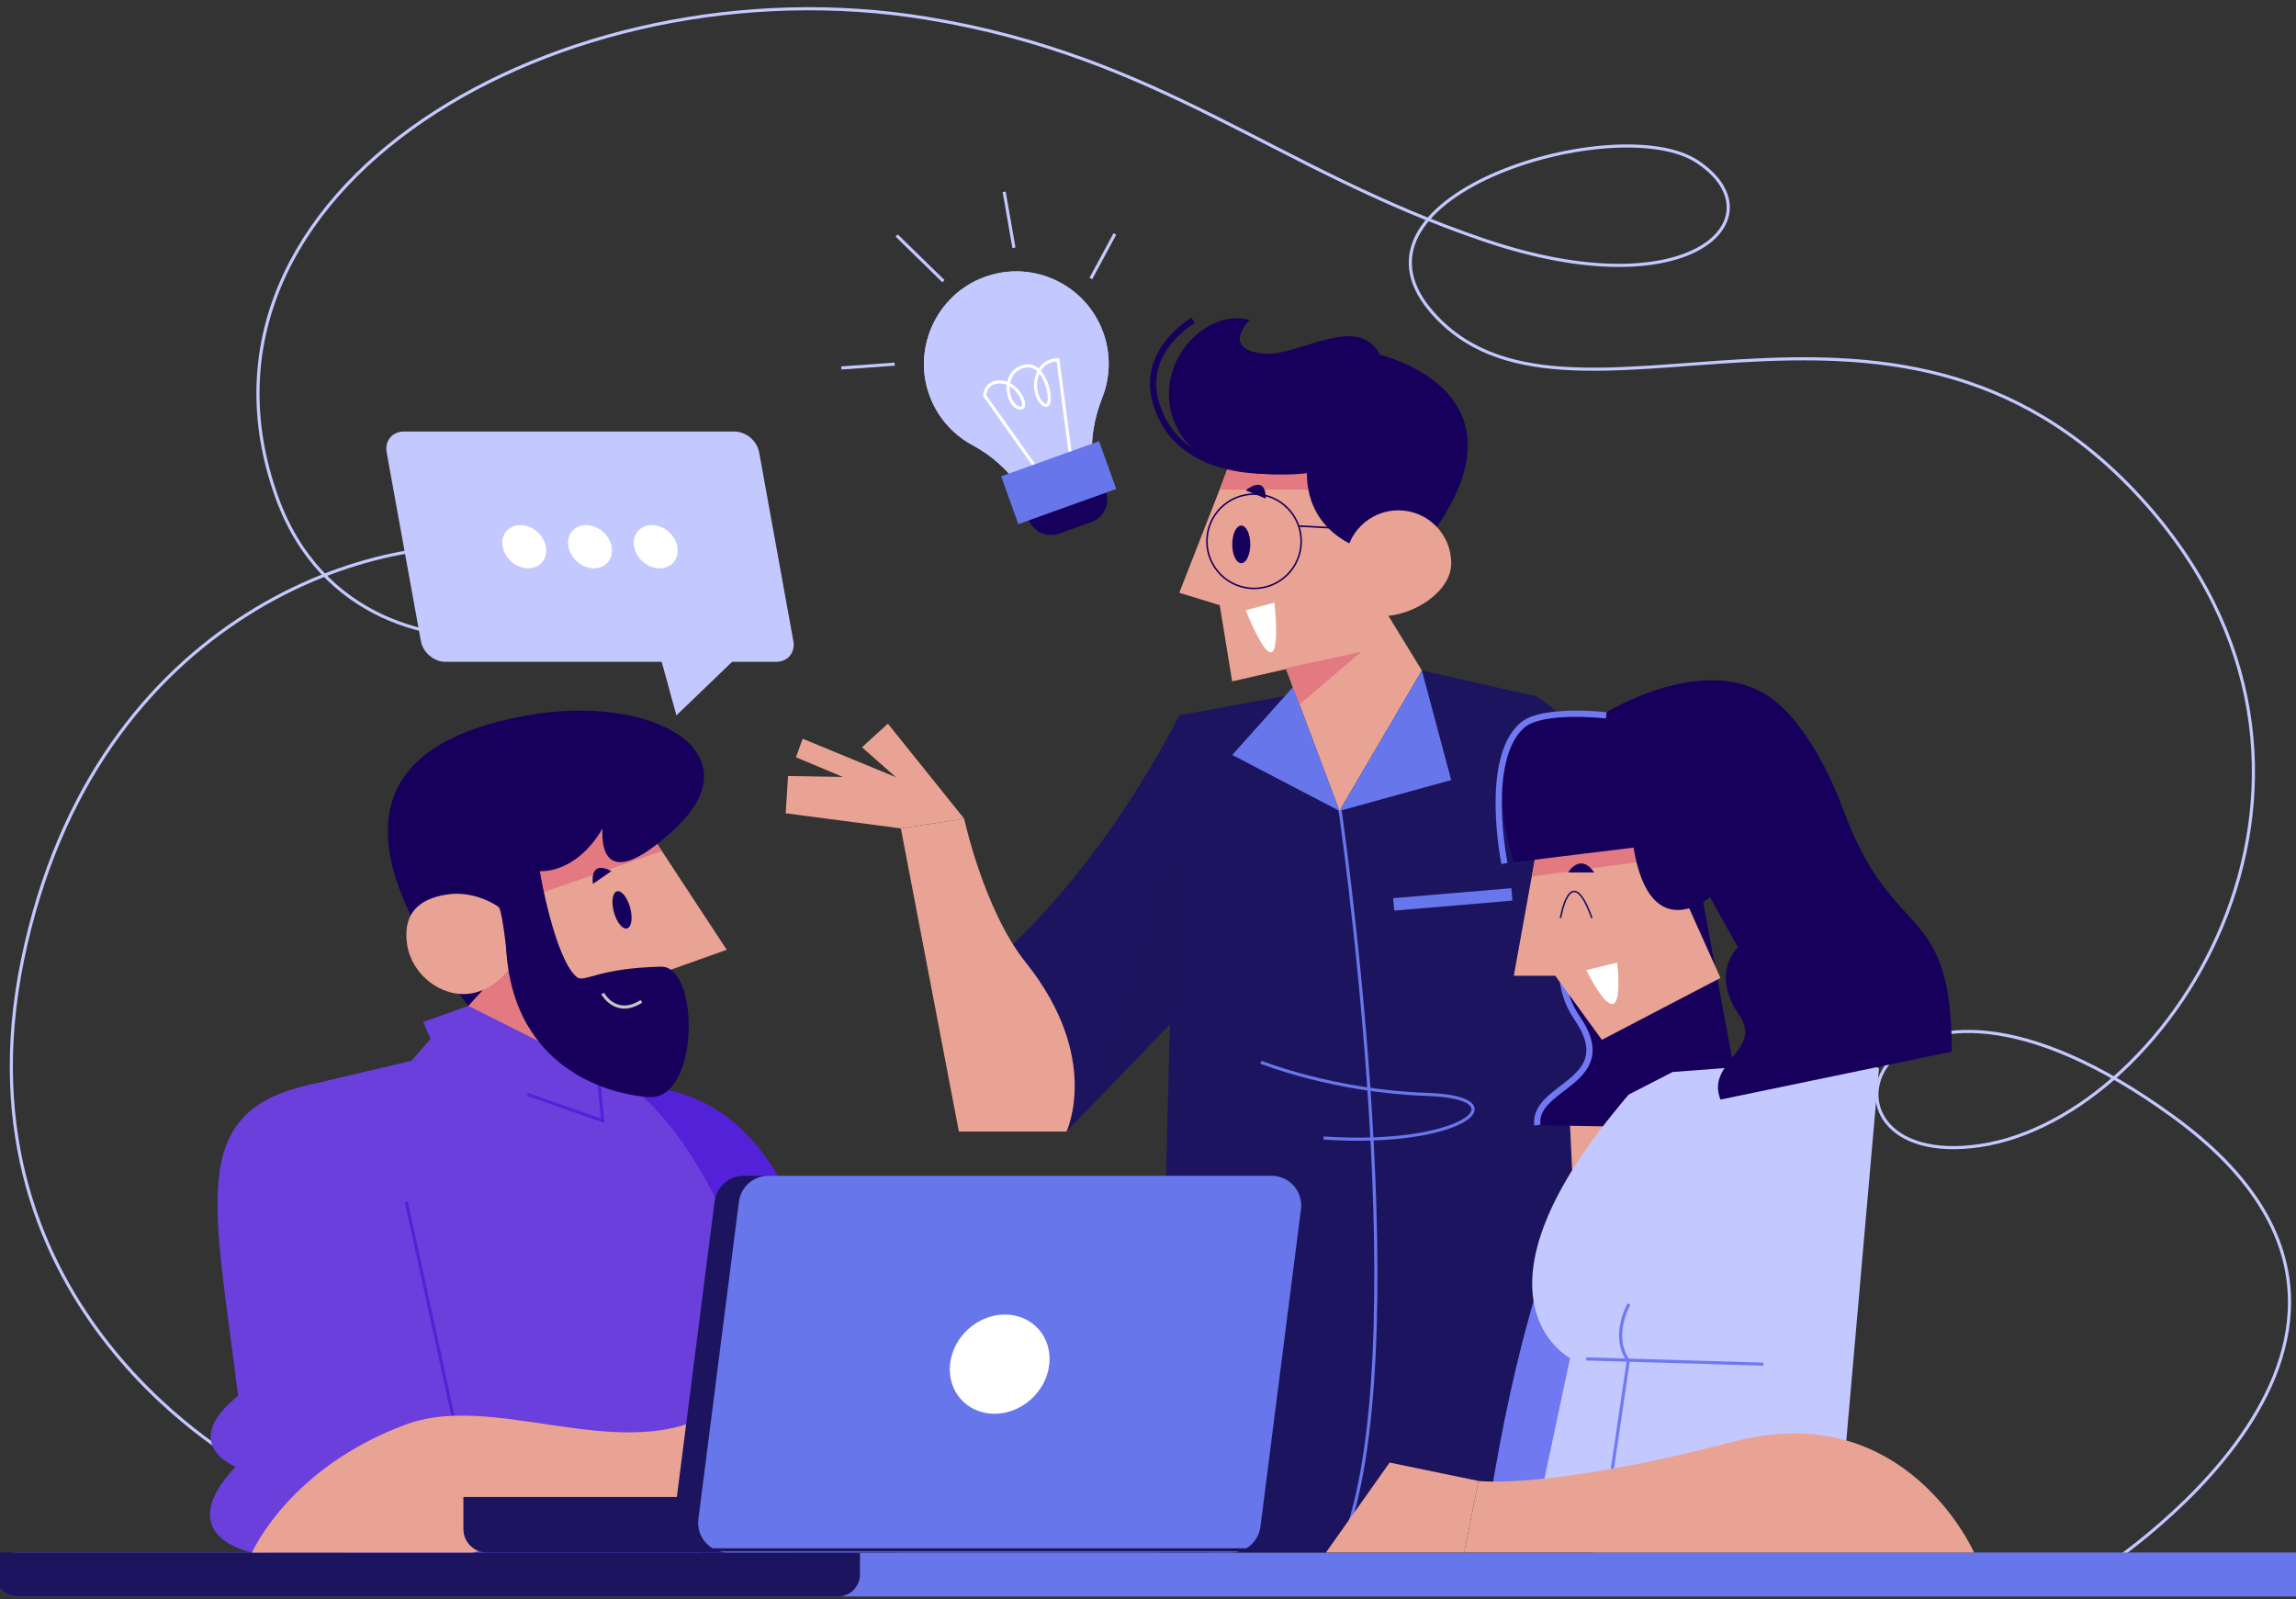 <?xml version="1.0" encoding="utf-8"?>
<!-- Generator: Adobe Illustrator 16.0.0, SVG Export Plug-In . SVG Version: 6.00 Build 0)  -->
<!DOCTYPE svg PUBLIC "-//W3C//DTD SVG 1.1//EN" "http://www.w3.org/Graphics/SVG/1.1/DTD/svg11.dtd">
<svg version="1.1" id="Layer_1" xmlns="http://www.w3.org/2000/svg" xmlns:xlink="http://www.w3.org/1999/xlink" x="0px" y="0px"
	 width="736.333px" height="512.897px" viewBox="0 0 736.333 512.897" enable-background="new 0 0 736.333 512.897"
	 xml:space="preserve">
<rect x="0" y="0" width="736.333" height="512.897" fill="#333333" stroke="none"/>
<g>
	<path fill="none" stroke="#C3C8FF" stroke-miterlimit="10" d="M79.975,470.536c0,0-95.849-50.077-72.752-162.677
		c23.094-112.601,117.152-139.318,155.835-131.052c72.501,15.491-45.951,61.203-74.246-17.257
		C53.309,61.103,179.893-13.433,297.236,5.859c75.415,12.395,111.818,48.498,178.855,71.182c66.797,22.603,94.813-7.67,68.2-25.215
		c-25.263-16.656-116.986,10.519-85.493,47.76c43.123,50.996,147.047-28.015,227.594,59.964
		c80.544,87.979,10.621,198.584-51.3,207.809c-61.922,9.224-34.769-79.661,61.921-9.225
		c96.692,70.438-25.443,146.797-25.443,146.797"/>
	<path fill="#6876EB" d="M738.133,511.973H5.443c-3.89,0-7.043-3.153-7.043-7.043s3.153-7.042,7.043-7.042h739.73v7.042
		C745.174,508.82,742.021,511.973,738.133,511.973"/>
	<path fill="#1C145E" d="M268.745,511.973H5.443c-3.89,0-7.042-3.153-7.042-7.043v-7.042h277.386v7.042
		C275.788,508.82,272.634,511.973,268.745,511.973"/>
	<path fill="#1C145E" d="M378.204,229.415c-31.378,60.297-66.631,84.858-66.631,84.858l30.446,48.608l53.165-55.249L378.204,229.415
		z"/>
	<path fill="#1C145E" d="M456,215.023l-77.796,14.391c-4.93,147.19-6.775,268.455-6.775,268.455h139.643
		c0,0,4.052-225.39-18.411-274.566L456,215.023z"/>
	
		<line fill="none" stroke="#6876EB" stroke-width="4" stroke-miterlimit="10" x1="446.966" y1="290.032" x2="484.868" y2="286.825"/>
	<path fill="none" stroke="#6876EB" stroke-miterlimit="10" d="M429.569,258.397c0,0,24.057,164.161,3.125,230.583"/>
	<path fill="none" stroke="#6876EB" stroke-miterlimit="10" d="M404.38,340.625c0,0,23.236,9.354,53.359,10.342
		c30.124,0.989,11.383,17.017-33.274,13.979"/>
	<polygon fill="#E9A394" points="410.368,209.039 429.568,260.048 456,215.023 438.58,186.557 	"/>
	<polygon fill="#6876EB" points="429.569,260.048 465.409,250.155 456,215.023 	"/>
	<polygon fill="#6876EB" points="414.635,220.373 395.184,242.101 429.569,260.048 	"/>
	<path fill="#E9A394" d="M342.019,362.881c0,0,11.358-23.688-13.034-54.201c-13.526-16.921-19.756-46.117-19.756-46.117
		l-20.323,3.091l18.608,97.228H342.019z"/>
	<polygon fill="#E9A394" points="284.752,232.075 276.431,239.639 287.554,249.457 252.723,248.863 251.977,260.817 
		288.905,265.652 309.229,262.563 	"/>
	<polygon fill="#E9A394" points="290.84,250.69 257.419,236.903 255.262,242.842 283.156,254.565 	"/>
	<path fill="#1C145E" d="M492.66,223.303c0,0,44.891,25.56,59.069,121.309l-52.083,12.565L492.66,223.303z"/>
	<polygon fill="#E9A394" points="395.159,146.702 378.204,190.09 391.17,194.079 395.159,218.513 436.55,209.038 442.535,142.713 	
		"/>
	<polygon fill="#E37A82" points="422.782,157.012 391.129,157.012 394.581,147.659 422.782,145.915 	"/>
	<path fill="#16005C" d="M439.323,176.806c0,0-20.196-4.178-20.196-25.069c0,0-29.964,4.078-40.308-12.188
		c-12.252-19.266,6.472-41.406,21.936-36.906c0,0-9.744,9.657,5.054,10.793c10.554,0.809,29.842-13.232,36.727,0.348
		c0,0,53.123,12.133,13.465,61.629L439.323,176.806z"/>
	<path fill="none" stroke="#16005C" stroke-width="2" stroke-miterlimit="10" d="M419.127,150.084c0,0-40.053,7.739-48.43-20.984
		c-4.898-16.791,11.934-26.354,11.934-26.354"/>
	<circle fill="none" stroke="#16005C" stroke-width="0.5" stroke-miterlimit="10" cx="402.179" cy="173.584" r="15.121"/>
	
		<line fill="none" stroke="#16005C" stroke-width="0.5" stroke-miterlimit="10" x1="416.485" y1="168.692" x2="438.02" y2="169.872"/>
	<path fill="#E9A394" d="M465.409,180.613c0,9.364-12.547,16.957-21.91,16.957c-9.364,0-12.002-7.593-12.002-16.957
		c0-9.363,7.594-16.955,16.958-16.955C457.818,163.658,465.409,171.25,465.409,180.613"/>
	<polygon fill="#E9A394" points="545.514,346.111 545.514,424.297 506.528,424.297 503.284,356.299 	"/>
	<polygon fill="#1C145C" points="375.167,328.434 376.804,273.957 351.55,352.978 	"/>
	<polygon fill="#E37A82" points="412.377,214.229 436.55,209.039 416.73,225.944 	"/>
	<path fill="#16005C" d="M400.973,174.577c0,3.335-1.296,6.035-2.895,6.035s-2.895-2.7-2.895-6.035c0-3.334,1.296-6.036,2.895-6.036
		S400.973,171.243,400.973,174.577"/>
	<path fill="#16005C" d="M405.937,159.897c0-8.088-6.438-2.643-6.438-2.643L405.937,159.897z"/>
	<path fill="#FFFFFF" d="M399.499,195.703l9.209-2.451C408.708,193.251,412.652,227.408,399.499,195.703"/>
	<path fill="#5321D7" d="M201.042,348.807c0,0,62.132-9.613,63.354,98.735c0.198,17.581,11.393,50.346,11.393,50.346H219.48
		L201.042,348.807z"/>
	<path fill="#6A3FDC" d="M136.075,339.194l-37.552,8.864l11.456,149.83h146.115c0,0-4.901-118.544-60.002-154.11L136.075,339.194z"
		/>
	<path fill="#6A3FDC" d="M98.521,348.058c-38.707,8.827-29.646,38.535-22.171,99.539c-19.319,15.69-0.785,22.753-0.785,22.753
		c-21.218,22.489,5.252,27.538,5.252,27.538h70.658C151.475,497.888,137.256,339.223,98.521,348.058"/>
	<line fill="none" stroke="#5321D7" stroke-miterlimit="10" x1="147.273" y1="463.281" x2="130.316" y2="385.445"/>
	<path fill="#E9A394" d="M80.816,497.888c0,0,11.929-27.39,49.634-41.16c31.261-11.416,76.99,18.219,106.265-9.94l5.419,31.705
		l-90.661,19.396H80.816z"/>
	<polygon fill="#E9A394" points="205.108,262.028 233.061,304.576 215.123,310.979 212.023,345.557 158.114,326.83 163.192,256.494 
			"/>
	<polygon fill="#E37A82" points="163.63,306.721 136.074,339.194 171.412,382.5 187.349,331.918 	"/>
	<polygon fill="#E37A82" points="172.844,286.617 212.275,272.937 205.107,262.028 166.156,266.08 	"/>
	<path fill="#16005C" d="M169.439,301.521c0,0,11.938,23.902,3.632-22.172c0,0,11.33,1.272,20.199-13.68c0,0-2.757,24.365,23.27,0
		c26.027-24.364-7.061-43.427-47.487-36.255c-35.042,6.217-70.108,26.018-18.856,93.14L169.439,301.521z"/>
	<path fill="#E9A394" d="M163.057,311.026c-2.689,3.605-7.31,6.878-12.114,7.577c-9.607,1.4-18.992-6.186-20.39-15.792
		c-1.398-9.608,3.454-14.598,13.059-15.996c5.4-0.787,11.655,0.814,16.344,4.073C161.372,292.656,163.057,311.026,163.057,311.026"
		/>
	<path fill="#16005C" d="M202.09,291.079c0.892,3.284,0.448,6.263-0.991,6.652c-1.439,0.391-3.328-1.955-4.219-5.237
		c-0.892-3.284-0.447-6.263,0.991-6.653C199.31,285.451,201.198,287.796,202.09,291.079"/>
	<path fill="#16005C" d="M190.158,283.447c0,0-1.401-7.9,5.933-4.096L190.158,283.447z"/>
	<polygon fill="#6A3FDC" points="131.662,340.522 138.062,333.174 135.713,327.727 150.197,322.554 191.742,343.446 
		193.271,359.399 186.241,357.177 174.763,399.958 	"/>
	<polyline fill="none" stroke="#5321D7" stroke-miterlimit="10" points="169.179,350.967 193.271,359.4 191.742,343.446 	"/>
	<path fill="#16005C" d="M173.072,279.349c0,0,4.848,28.209,11.937,34.007c2.328,1.906,6.733-2.939,27.015-3.347
		c12.4-0.248,12.391,43.04-4.065,41.798c-16.457-1.24-41.466-11.5-45.213-43.051C159.458,281.079,173.072,279.349,173.072,279.349"
		/>
	<path fill="none" stroke="#C4C6C5" stroke-miterlimit="10" d="M193.272,318.603c0,0,4.183,7.788,12.425,2.513"/>
	<path fill="#1C145E" d="M287.316,480.074H148.609v10.277c0,4.163,3.375,7.537,7.536,7.537h131.17c4.163,0,7.536-3.374,7.536-7.537
		v-2.741C294.852,483.449,291.479,480.074,287.316,480.074"/>
	<path fill="#1C145E" d="M399.968,377.053H238.617c-4.796,0-8.844,3.563-9.451,8.32l-13.001,101.778
		c-0.726,5.696,3.71,10.736,9.453,10.736h161.351c4.795,0,8.844-3.564,9.452-8.322l12.998-101.778
		C410.146,382.093,405.709,377.053,399.968,377.053"/>
	<path fill="#6876EB" d="M407.776,377.053H246.425c-4.795,0-8.842,3.563-9.45,8.32l-12.999,101.778
		c-0.729,5.696,3.708,10.736,9.453,10.736h161.349c4.796,0,8.845-3.564,9.45-8.322l12.999-101.778
		C417.955,382.093,413.518,377.053,407.776,377.053"/>
	<path fill="#FFFFFF" d="M336.515,437.47c-0.925,8.788-8.798,15.913-17.586,15.913c-8.79,0-15.165-7.125-14.241-15.913
		c0.923-8.789,8.798-15.914,17.586-15.914C331.064,421.556,337.438,428.681,336.515,437.47"/>
	<line fill="none" stroke="#1C145E" stroke-miterlimit="10" x1="404.256" y1="497.026" x2="203.417" y2="497.026"/>
	<path fill="#16005C" d="M493.016,360.82l66.671,1.265l-15.113-81.561l-35.451,4.014c0,0-15.969,23.57-3.36,41.896
		C519.991,347.111,491.552,347.882,493.016,360.82"/>
	<path fill="none" stroke="#7079F1" stroke-width="2" stroke-miterlimit="10" d="M509.122,284.538c0,0-15.971,23.57-3.358,41.896
		c14.227,20.678-14.212,21.449-12.748,34.387"/>
	<path fill="#7079F1" d="M522.424,350.967c0,0-30.337,29.771-46.333,141.946h33.769L522.424,350.967z"/>
	<path fill="#C3C8FF" d="M602.595,342.676l-13.2,150.237h-98.077l12.209-57.38c0,0-37.339-19.48,18.897-84.566l13.976-7.189
		l60.723-4.584L602.595,342.676z"/>
	<path fill="none" stroke="#7079F1" stroke-miterlimit="10" d="M522.424,418.208c0,0-5.881,10.071-0.229,18.154l-8.323,56.552"/>
	<line fill="none" stroke="#7079F1" stroke-miterlimit="10" x1="508.714" y1="435.792" x2="565.521" y2="437.47"/>
	<path fill="#E9A394" d="M633.082,497.87c0,0-21.829-49.92-76.732-35.634c-59.949,15.598-82.211,12.683-82.211,12.683l-4.544,22.951
		H633.082z"/>
	<polygon fill="#E9A394" points="474.139,474.918 445.655,469.029 425.233,497.87 469.595,497.87 	"/>
	<polygon fill="#E9A394" points="494.356,263.782 485.489,312.921 498.79,312.921 513.724,333.454 551.756,313.622 525.156,254.354 
			"/>
	<polygon fill="#E37A82" points="492.206,275.699 491.317,281.094 526.391,276.31 525.854,269.589 	"/>
	<path fill="#16005C" d="M591.301,260.048c-8.78-23.8-19.515-32.975-19.516-32.976c-21.516-21.383-58.296,2.342-58.296,2.342
		c-47.131-11.408-27.998,47.107-27.998,47.107l38.382-4.707c5.367,32.196,24.561,15.893,24.561,15.893l8.95,16.146
		c0.002,0-9.03,7.982,0.386,21.667c7.751,11.267-10.812,15.105-6.016,27.101l74.193-15.381
		C625.947,288.428,607.168,303.065,591.301,260.048"/>
	<path fill="none" stroke="#7079F1" stroke-width="2" stroke-miterlimit="10" d="M482.482,276.901c0,0-6.787-33.409,5.681-44.282
		c6.502-5.669,26.978-3.205,26.978-3.205"/>
	<path fill="#FFFFFF" d="M508.714,311.113l9.908-2.433C518.622,308.68,522.101,336.938,508.714,311.113"/>
	<path fill="none" stroke="#1C145E" stroke-width="0.5" stroke-miterlimit="10" d="M500.464,294.414c0,0,3.153-19.222,10.054,0"/>
	<path fill="#16005C" d="M502.898,279.792c0,0,3.842-6.506,8.394,0H502.898z"/>
	<path fill="#C3C8FF" d="M353.808,106.639c-5.747-15.986-23.82-23.992-39.664-17.162c-13.633,5.881-20.86,21.347-16.631,35.579
		c2.366,7.957,7.703,14.112,14.388,17.703c6.172,3.314,11.47,8.042,15.35,13.873l1.121,1.682l22.196-7.98l-0.206-2
		c-0.731-7.083,0.507-14.17,3.125-20.792C356.042,121.077,356.346,113.693,353.808,106.639"/>
	<path fill="#C3C8FF" d="M353.808,106.639c-5.747-15.986-23.82-23.992-39.664-17.162c-13.633,5.881-20.86,21.347-16.631,35.579
		c2.366,7.957,7.703,14.112,14.388,17.703c6.172,3.314,11.47,8.042,15.35,13.873l1.121,1.682l22.196-7.98l-0.206-2
		c-0.731-7.083,0.507-14.17,3.125-20.792C356.042,121.077,356.346,113.693,353.808,106.639"/>
	<path fill="none" stroke="#FFFFFF" stroke-miterlimit="10" d="M333.449,151.769l-17.693-24.954c0,0,0.322-5.053,5.876-4.252
		c5.553,0.801,8.87,9.564,4.906,8.15c-3.962-1.414-5.365-11.717,2.133-13.288c7.5-1.571,10.006,15.465,5.862,12.182
		c-4.143-3.282-3.271-14.128,4.762-14.218l4.712,35.989"/>
	<path fill="#16005C" d="M350.052,167.389l-10.423,3.749c-3.962,1.424-8.33-0.633-9.756-4.598l-2.204-6.127
		c-1.424-3.964,0.633-8.332,4.597-9.756l10.422-3.748c3.964-1.426,8.332,0.632,9.758,4.595l2.202,6.129
		C356.073,161.596,354.015,165.963,350.052,167.389"/>
	
		<rect x="322.909" y="146.513" transform="matrix(0.941 -0.338 0.338 0.941 -32.299 124.029)" fill="#6876EB" width="33.359" height="16.284"/>
	<line fill="none" stroke="#C3C8FF" stroke-miterlimit="10" x1="325.175" y1="79.471" x2="322.043" y2="61.516"/>
	<line fill="none" stroke="#C3C8FF" stroke-miterlimit="10" x1="302.555" y1="90.164" x2="287.558" y2="75.517"/>
	<line fill="none" stroke="#C3C8FF" stroke-miterlimit="10" x1="286.927" y1="116.773" x2="269.816" y2="117.999"/>
	<line fill="none" stroke="#C3C8FF" stroke-miterlimit="10" x1="349.839" y1="89.309" x2="357.541" y2="75.028"/>
	<path fill="#C3C8FF" d="M248.958,212.243h-106.1c-3.687,0-7.221-2.99-7.889-6.679l-10.964-60.49
		c-0.668-3.688,1.781-6.68,5.469-6.68h106.098c3.69,0,7.224,2.991,7.891,6.68l10.964,60.49
		C255.096,209.252,252.646,212.243,248.958,212.243"/>
	<path fill="#FFFFFF" d="M175.079,175.319c0.693,3.831-1.849,6.938-5.679,6.938c-3.833,0-7.502-3.108-8.197-6.938
		c-0.694-3.832,1.848-6.938,5.681-6.938C170.714,168.381,174.386,171.487,175.079,175.319"/>
	<path fill="#FFFFFF" d="M196.154,175.319c0.694,3.831-1.849,6.938-5.681,6.938c-3.831,0-7.5-3.108-8.195-6.938
		c-0.694-3.832,1.848-6.938,5.68-6.938C191.79,168.381,195.46,171.487,196.154,175.319"/>
	<path fill="#FFFFFF" d="M217.228,175.319c0.694,3.831-1.849,6.938-5.679,6.938c-3.833,0-7.501-3.108-8.197-6.938
		c-0.693-3.832,1.848-6.938,5.681-6.938C212.863,168.381,216.534,171.487,217.228,175.319"/>
	<polygon fill="#C3C8FF" points="211.108,208.265 216.927,229.415 240.465,206.785 	"/>
</g>
</svg>
